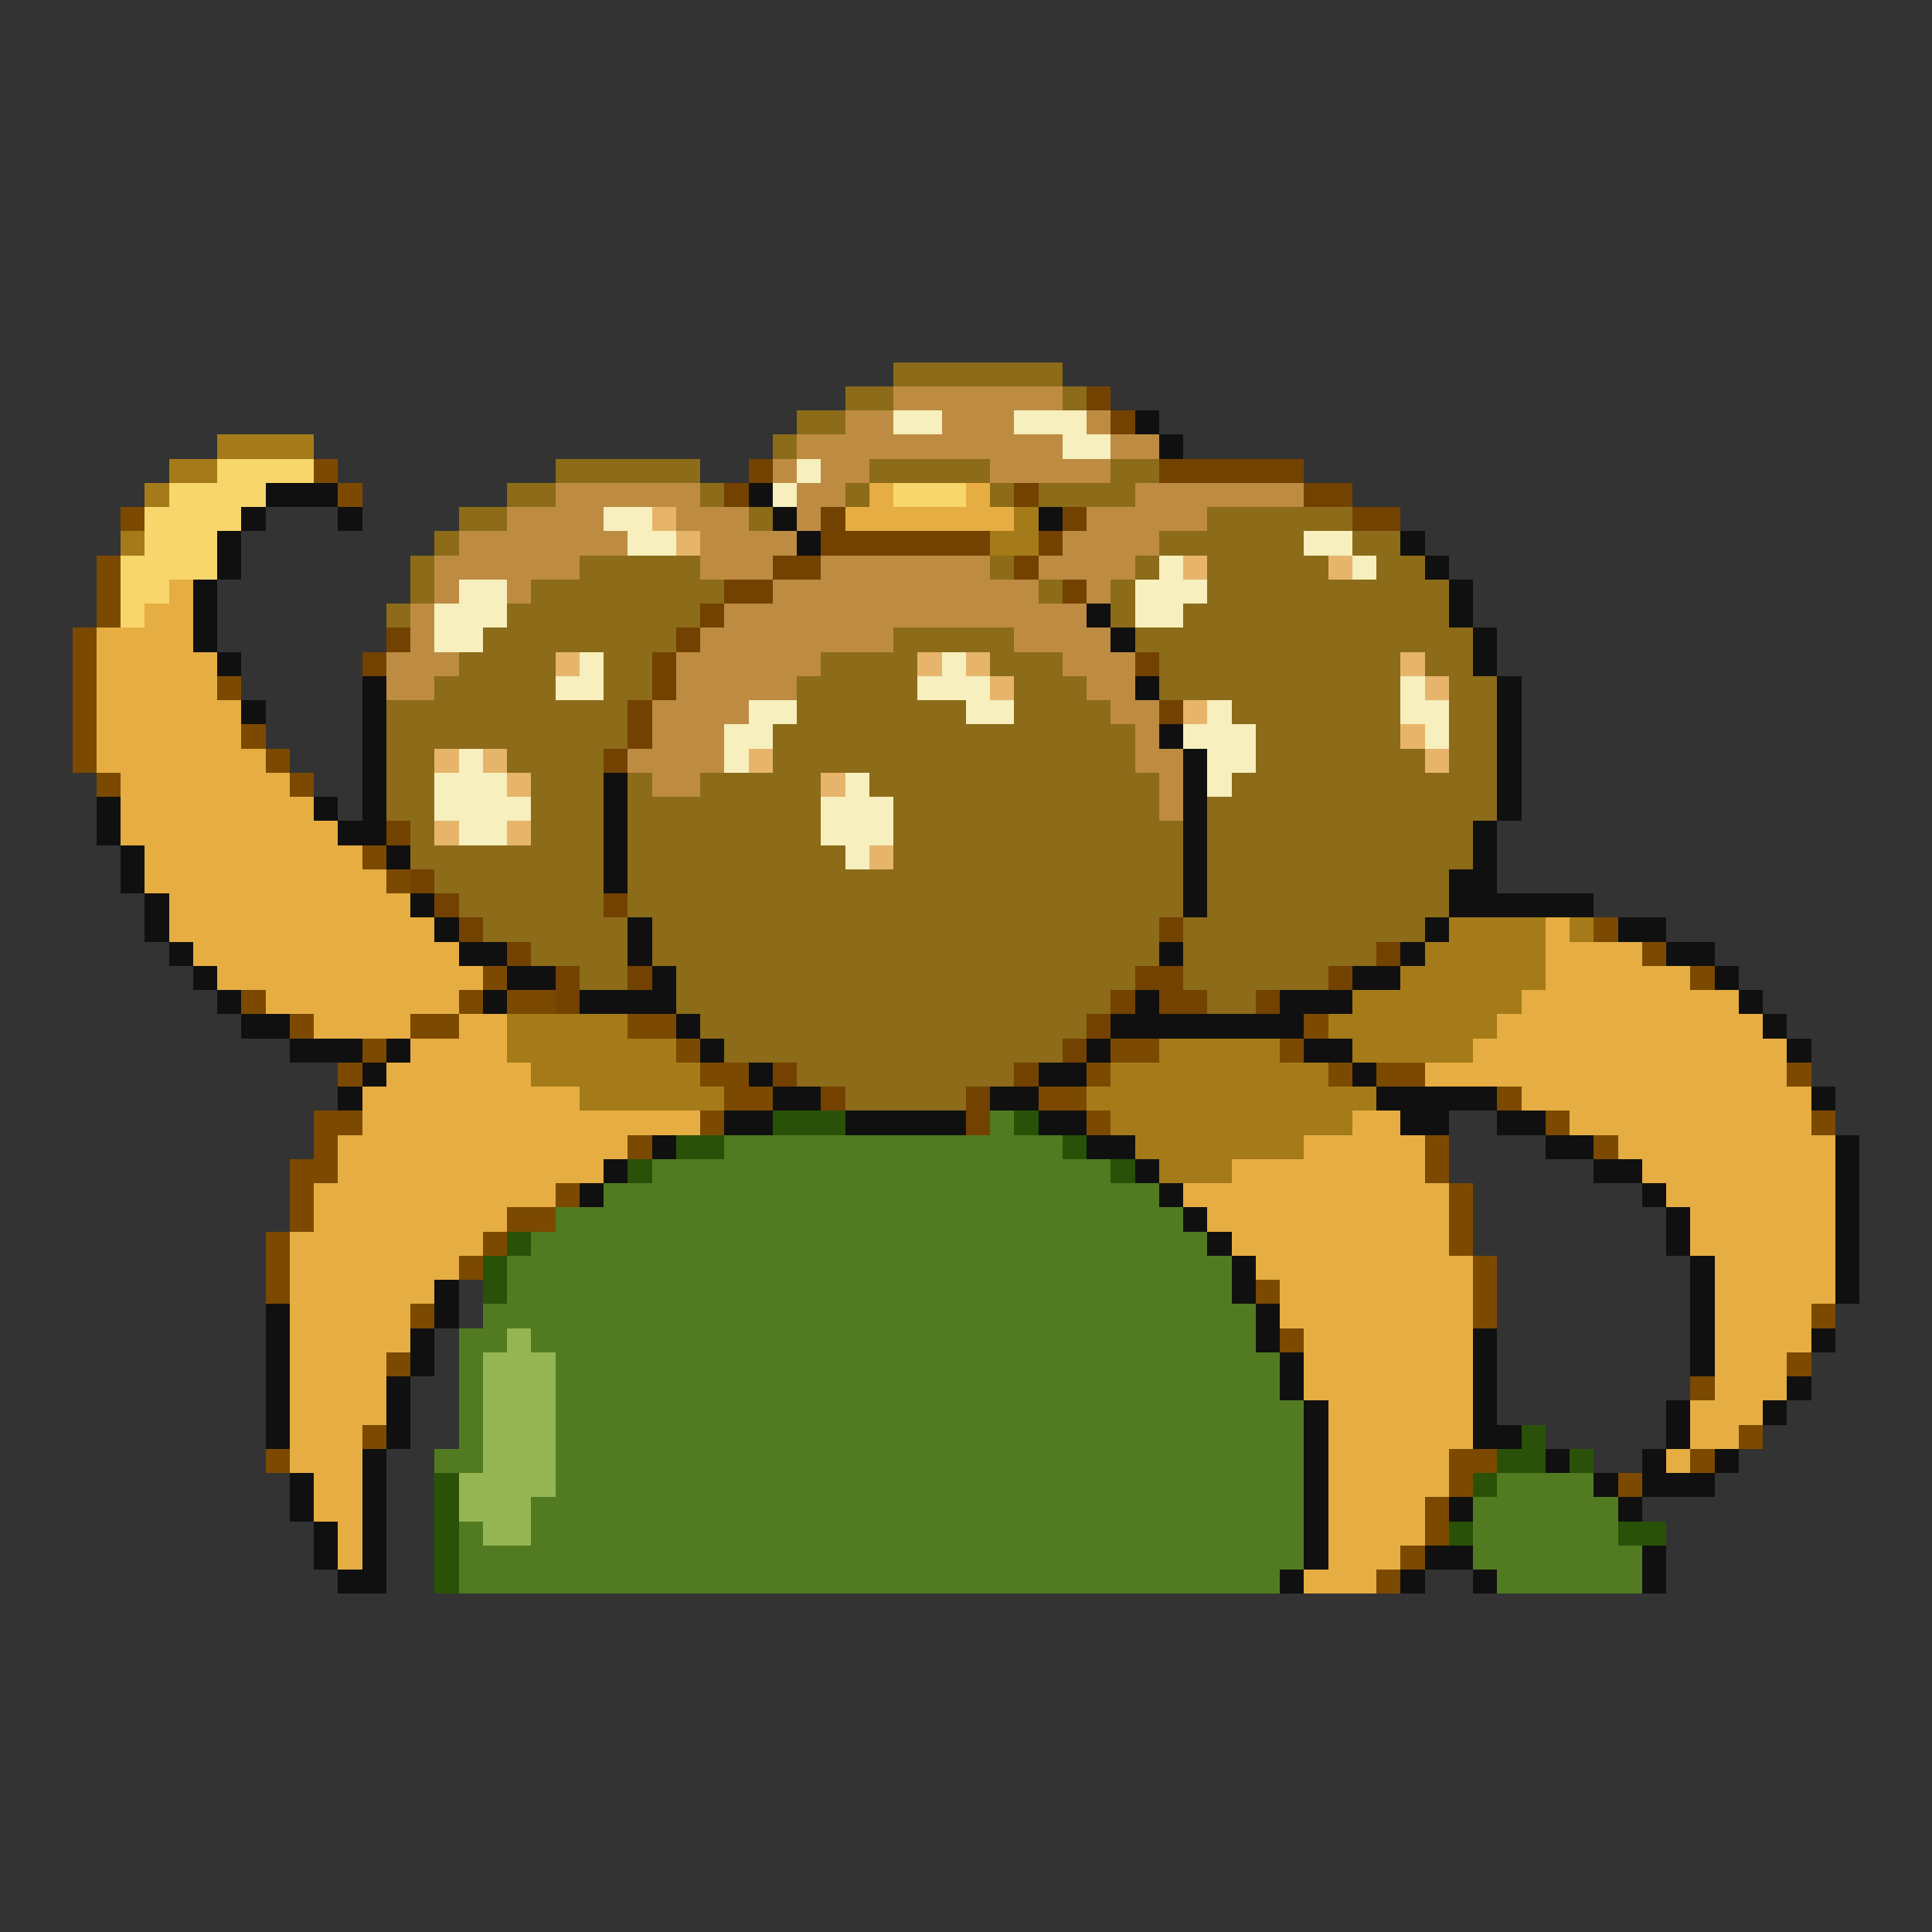 <svg xmlns="http://www.w3.org/2000/svg" viewBox="0 -0.5 80 80" shape-rendering="crispEdges">
<rect x="0" y="-0.5" width="80" height="80" fill="#333333" stroke="none"/>
<path stroke="#8c6b19" d="M37 15h7M35 16h2M44 16h1M33 17h2M32 18h1M23 19h6M36 19h5M46 19h2M21 20h2M29 20h1M35 20h1M41 20h1M43 20h4M19 21h2M31 21h1M50 21h6M18 22h1M48 22h6M56 22h2M17 23h1M24 23h5M41 23h1M47 23h1M50 23h5M57 23h2M17 24h1M22 24h8M43 24h1M46 24h1M50 24h10M16 25h1M21 25h8M46 25h1M49 25h11M20 26h8M37 26h5M47 26h14M19 27h4M25 27h2M34 27h4M41 27h3M48 27h10M59 27h2M18 28h5M25 28h2M33 28h5M42 28h3M48 28h10M60 28h2M16 29h10M33 29h7M42 29h4M51 29h7M60 29h2M16 30h10M32 30h15M52 30h6M60 30h2M16 31h2M21 31h4M32 31h15M52 31h7M60 31h2M16 32h2M22 32h3M26 32h1M29 32h5M36 32h12M51 32h11M16 33h2M22 33h3M26 33h8M37 33h11M50 33h12M17 34h1M22 34h3M26 34h8M37 34h12M50 34h11M17 35h8M26 35h9M37 35h12M50 35h11M18 36h7M26 36h23M50 36h10M19 37h6M26 37h23M50 37h10M20 38h6M27 38h21M49 38h10M22 39h4M27 39h21M49 39h8M24 40h2M28 40h19M49 40h6M28 41h18M50 41h2M29 42h16M30 43h14M33 44h9M35 45h5" />
<path stroke="#bd8c42" d="M37 16h7M35 17h2M39 17h3M45 17h1M33 18h11M46 18h2M32 19h1M34 19h2M41 19h5M23 20h6M33 20h2M47 20h7M21 21h4M28 21h3M33 21h1M45 21h5M19 22h7M29 22h4M44 22h4M18 23h6M29 23h3M34 23h7M43 23h4M18 24h1M21 24h1M32 24h11M45 24h1M17 25h1M30 25h15M17 26h1M29 26h8M42 26h4M16 27h3M28 27h6M44 27h3M16 28h2M28 28h5M45 28h2M27 29h4M46 29h2M27 30h3M47 30h1M26 31h4M47 31h2M27 32h2M48 32h1M48 33h1" />
<path stroke="#734200" d="M45 16h1M46 17h1M31 19h1M48 19h6M30 20h1M42 20h1M54 20h2M34 21h1M44 21h1M56 21h2M34 22h7M43 22h1M32 23h2M42 23h1M30 24h2M44 24h1M29 25h1M16 26h1M28 26h1M15 27h1M27 27h1M47 27h1M27 28h1M26 29h1M48 29h1M26 30h1M25 31h1M16 34h1M17 36h1M18 37h1M25 37h1M19 38h1M48 38h1M21 39h1M57 39h1M23 40h1M26 40h1M47 40h2M55 40h1M23 41h1M46 41h1M48 41h2M52 41h1M45 42h1M44 43h1M32 44h1M42 44h1M34 45h1M40 45h1M40 46h1" />
<path stroke="#f7efbd" d="M37 17h2M42 17h3M44 18h2M33 19h1M32 20h1M25 21h2M26 22h2M54 22h2M48 23h1M56 23h1M19 24h2M47 24h3M18 25h3M47 25h2M18 26h2M24 27h1M39 27h1M23 28h2M38 28h3M58 28h1M31 29h2M40 29h2M50 29h1M58 29h2M30 30h2M49 30h3M59 30h1M19 31h1M30 31h1M50 31h2M18 32h3M35 32h1M50 32h1M18 33h4M34 33h3M19 34h2M34 34h3M35 35h1" />
<path stroke="#101010" d="M47 17h1M48 18h1M11 20h3M31 20h1M10 21h1M14 21h1M32 21h1M43 21h1M9 22h1M33 22h1M58 22h1M9 23h1M59 23h1M8 24h1M60 24h1M8 25h1M45 25h1M60 25h1M8 26h1M46 26h1M61 26h1M9 27h1M61 27h1M15 28h1M47 28h1M62 28h1M10 29h1M15 29h1M62 29h1M15 30h1M48 30h1M62 30h1M15 31h1M49 31h1M62 31h1M15 32h1M25 32h1M49 32h1M62 32h1M4 33h1M13 33h1M15 33h1M25 33h1M49 33h1M62 33h1M4 34h1M14 34h2M25 34h1M49 34h1M61 34h1M5 35h1M16 35h1M25 35h1M49 35h1M61 35h1M5 36h1M25 36h1M49 36h1M60 36h2M6 37h1M17 37h1M49 37h1M60 37h6M6 38h1M18 38h1M26 38h1M59 38h1M67 38h2M7 39h1M19 39h2M26 39h1M48 39h1M58 39h1M69 39h2M8 40h1M21 40h2M27 40h1M56 40h2M71 40h1M9 41h1M20 41h1M24 41h4M47 41h1M53 41h3M72 41h1M10 42h2M28 42h1M46 42h8M73 42h1M12 43h3M16 43h1M29 43h1M45 43h1M54 43h2M74 43h1M15 44h1M31 44h1M43 44h2M56 44h1M14 45h1M32 45h2M41 45h2M57 45h5M75 45h1M30 46h2M35 46h5M43 46h2M58 46h2M62 46h2M27 47h1M45 47h2M64 47h2M76 47h1M25 48h1M47 48h1M66 48h2M76 48h1M24 49h1M48 49h1M68 49h1M76 49h1M49 50h1M69 50h1M76 50h1M50 51h1M69 51h1M76 51h1M51 52h1M70 52h1M76 52h1M18 53h1M51 53h1M70 53h1M76 53h1M11 54h1M18 54h1M52 54h1M70 54h1M11 55h1M17 55h1M52 55h1M61 55h1M70 55h1M75 55h1M11 56h1M17 56h1M53 56h1M61 56h1M70 56h1M11 57h1M16 57h1M53 57h1M61 57h1M74 57h1M11 58h1M16 58h1M54 58h1M61 58h1M69 58h1M73 58h1M11 59h1M16 59h1M54 59h1M61 59h2M69 59h1M15 60h1M54 60h1M64 60h1M68 60h1M71 60h1M12 61h1M15 61h1M54 61h1M66 61h1M68 61h3M12 62h1M15 62h1M54 62h1M60 62h1M67 62h1M13 63h1M15 63h1M54 63h1M13 64h1M15 64h1M54 64h1M59 64h2M68 64h1M14 65h2M53 65h1M58 65h1M61 65h1M68 65h1" />
<path stroke="#a57b19" d="M9 18h4M7 19h2M6 20h1M42 21h1M5 22h1M41 22h2M60 38h4M65 38h1M59 39h5M58 40h6M56 41h7M21 42h5M55 42h7M21 43h7M48 43h5M56 43h5M22 44h7M46 44h9M24 45h6M45 45h12M46 46h10M47 47h7M48 48h3" />
<path stroke="#f7d66b" d="M9 19h4M7 20h4M37 20h3M6 21h4M6 22h3M5 23h4M5 24h2M5 25h1" />
<path stroke="#7b4a00" d="M13 19h1M14 20h1M5 21h1M4 23h1M4 24h1M4 25h1M3 26h1M3 27h1M3 28h1M9 28h1M3 29h1M3 30h1M10 30h1M3 31h1M11 31h1M4 32h1M12 32h1M15 35h1M16 36h1M66 38h1M68 39h1M20 40h1M70 40h1M10 41h1M19 41h1M21 41h2M12 42h1M17 42h2M26 42h2M54 42h1M15 43h1M28 43h1M46 43h2M53 43h1M14 44h1M29 44h2M45 44h1M55 44h1M57 44h2M74 44h1M30 45h2M43 45h2M62 45h1M13 46h2M29 46h1M45 46h1M64 46h1M75 46h1M13 47h1M26 47h1M59 47h1M66 47h1M12 48h2M59 48h1M12 49h1M23 49h1M60 49h1M12 50h1M21 50h2M60 50h1M11 51h1M20 51h1M60 51h1M11 52h1M19 52h1M61 52h1M11 53h1M52 53h1M61 53h1M17 54h1M61 54h1M75 54h1M53 55h1M16 56h1M74 56h1M70 57h1M15 59h1M72 59h1M11 60h1M60 60h2M70 60h1M60 61h1M67 61h1M59 62h1M59 63h1M58 64h1M57 65h1" />
<path stroke="#e6ad42" d="M36 20h1M40 20h1M35 21h7M7 24h1M6 25h2M4 26h4M4 27h5M4 28h5M4 29h6M4 30h6M4 31h7M5 32h7M5 33h8M5 34h9M6 35h9M6 36h10M7 37h10M7 38h11M64 38h1M8 39h11M64 39h4M9 40h11M64 40h6M11 41h8M63 41h9M13 42h4M19 42h2M62 42h11M17 43h4M61 43h13M16 44h6M59 44h15M15 45h9M63 45h12M15 46h14M56 46h2M65 46h10M14 47h12M54 47h5M67 47h9M14 48h11M51 48h8M68 48h8M13 49h10M49 49h11M69 49h7M13 50h8M50 50h10M70 50h6M12 51h8M51 51h9M70 51h6M12 52h7M52 52h9M71 52h5M12 53h6M53 53h8M71 53h5M12 54h5M53 54h8M71 54h4M12 55h5M54 55h7M71 55h4M12 56h4M54 56h7M71 56h3M12 57h4M54 57h7M71 57h3M12 58h4M55 58h6M70 58h3M12 59h3M55 59h6M70 59h2M12 60h3M55 60h5M69 60h1M13 61h2M55 61h5M13 62h2M55 62h4M14 63h1M55 63h4M14 64h1M55 64h3M54 65h3" />
<path stroke="#e6b56b" d="M27 21h1M28 22h1M49 23h1M55 23h1M23 27h1M38 27h1M40 27h1M58 27h1M41 28h1M59 28h1M49 29h1M58 30h1M18 31h1M20 31h1M31 31h1M59 31h1M21 32h1M34 32h1M18 34h1M21 34h1M36 35h1" />
<path stroke="#295208" d="M32 46h3M42 46h1M28 47h2M44 47h1M26 48h1M46 48h1M21 51h1M20 52h1M20 53h1M63 59h1M62 60h2M65 60h1M18 61h1M61 61h1M18 62h1M18 63h1M60 63h1M67 63h2M18 64h1M18 65h1" />
<path stroke="#527b21" d="M41 46h1M30 47h14M27 48h19M25 49h23M23 50h26M22 51h28M21 52h30M21 53h30M20 54h32M19 55h2M22 55h30M19 56h1M23 56h30M19 57h1M23 57h30M19 58h1M23 58h31M19 59h1M23 59h31M18 60h2M23 60h31M23 61h31M62 61h4M22 62h32M61 62h6M19 63h1M22 63h32M61 63h6M19 64h35M61 64h7M19 65h34M62 65h6" />
<path stroke="#94b552" d="M21 55h1M20 56h3M20 57h3M20 58h3M20 59h3M20 60h3M19 61h4M19 62h3M20 63h2" />
</svg>